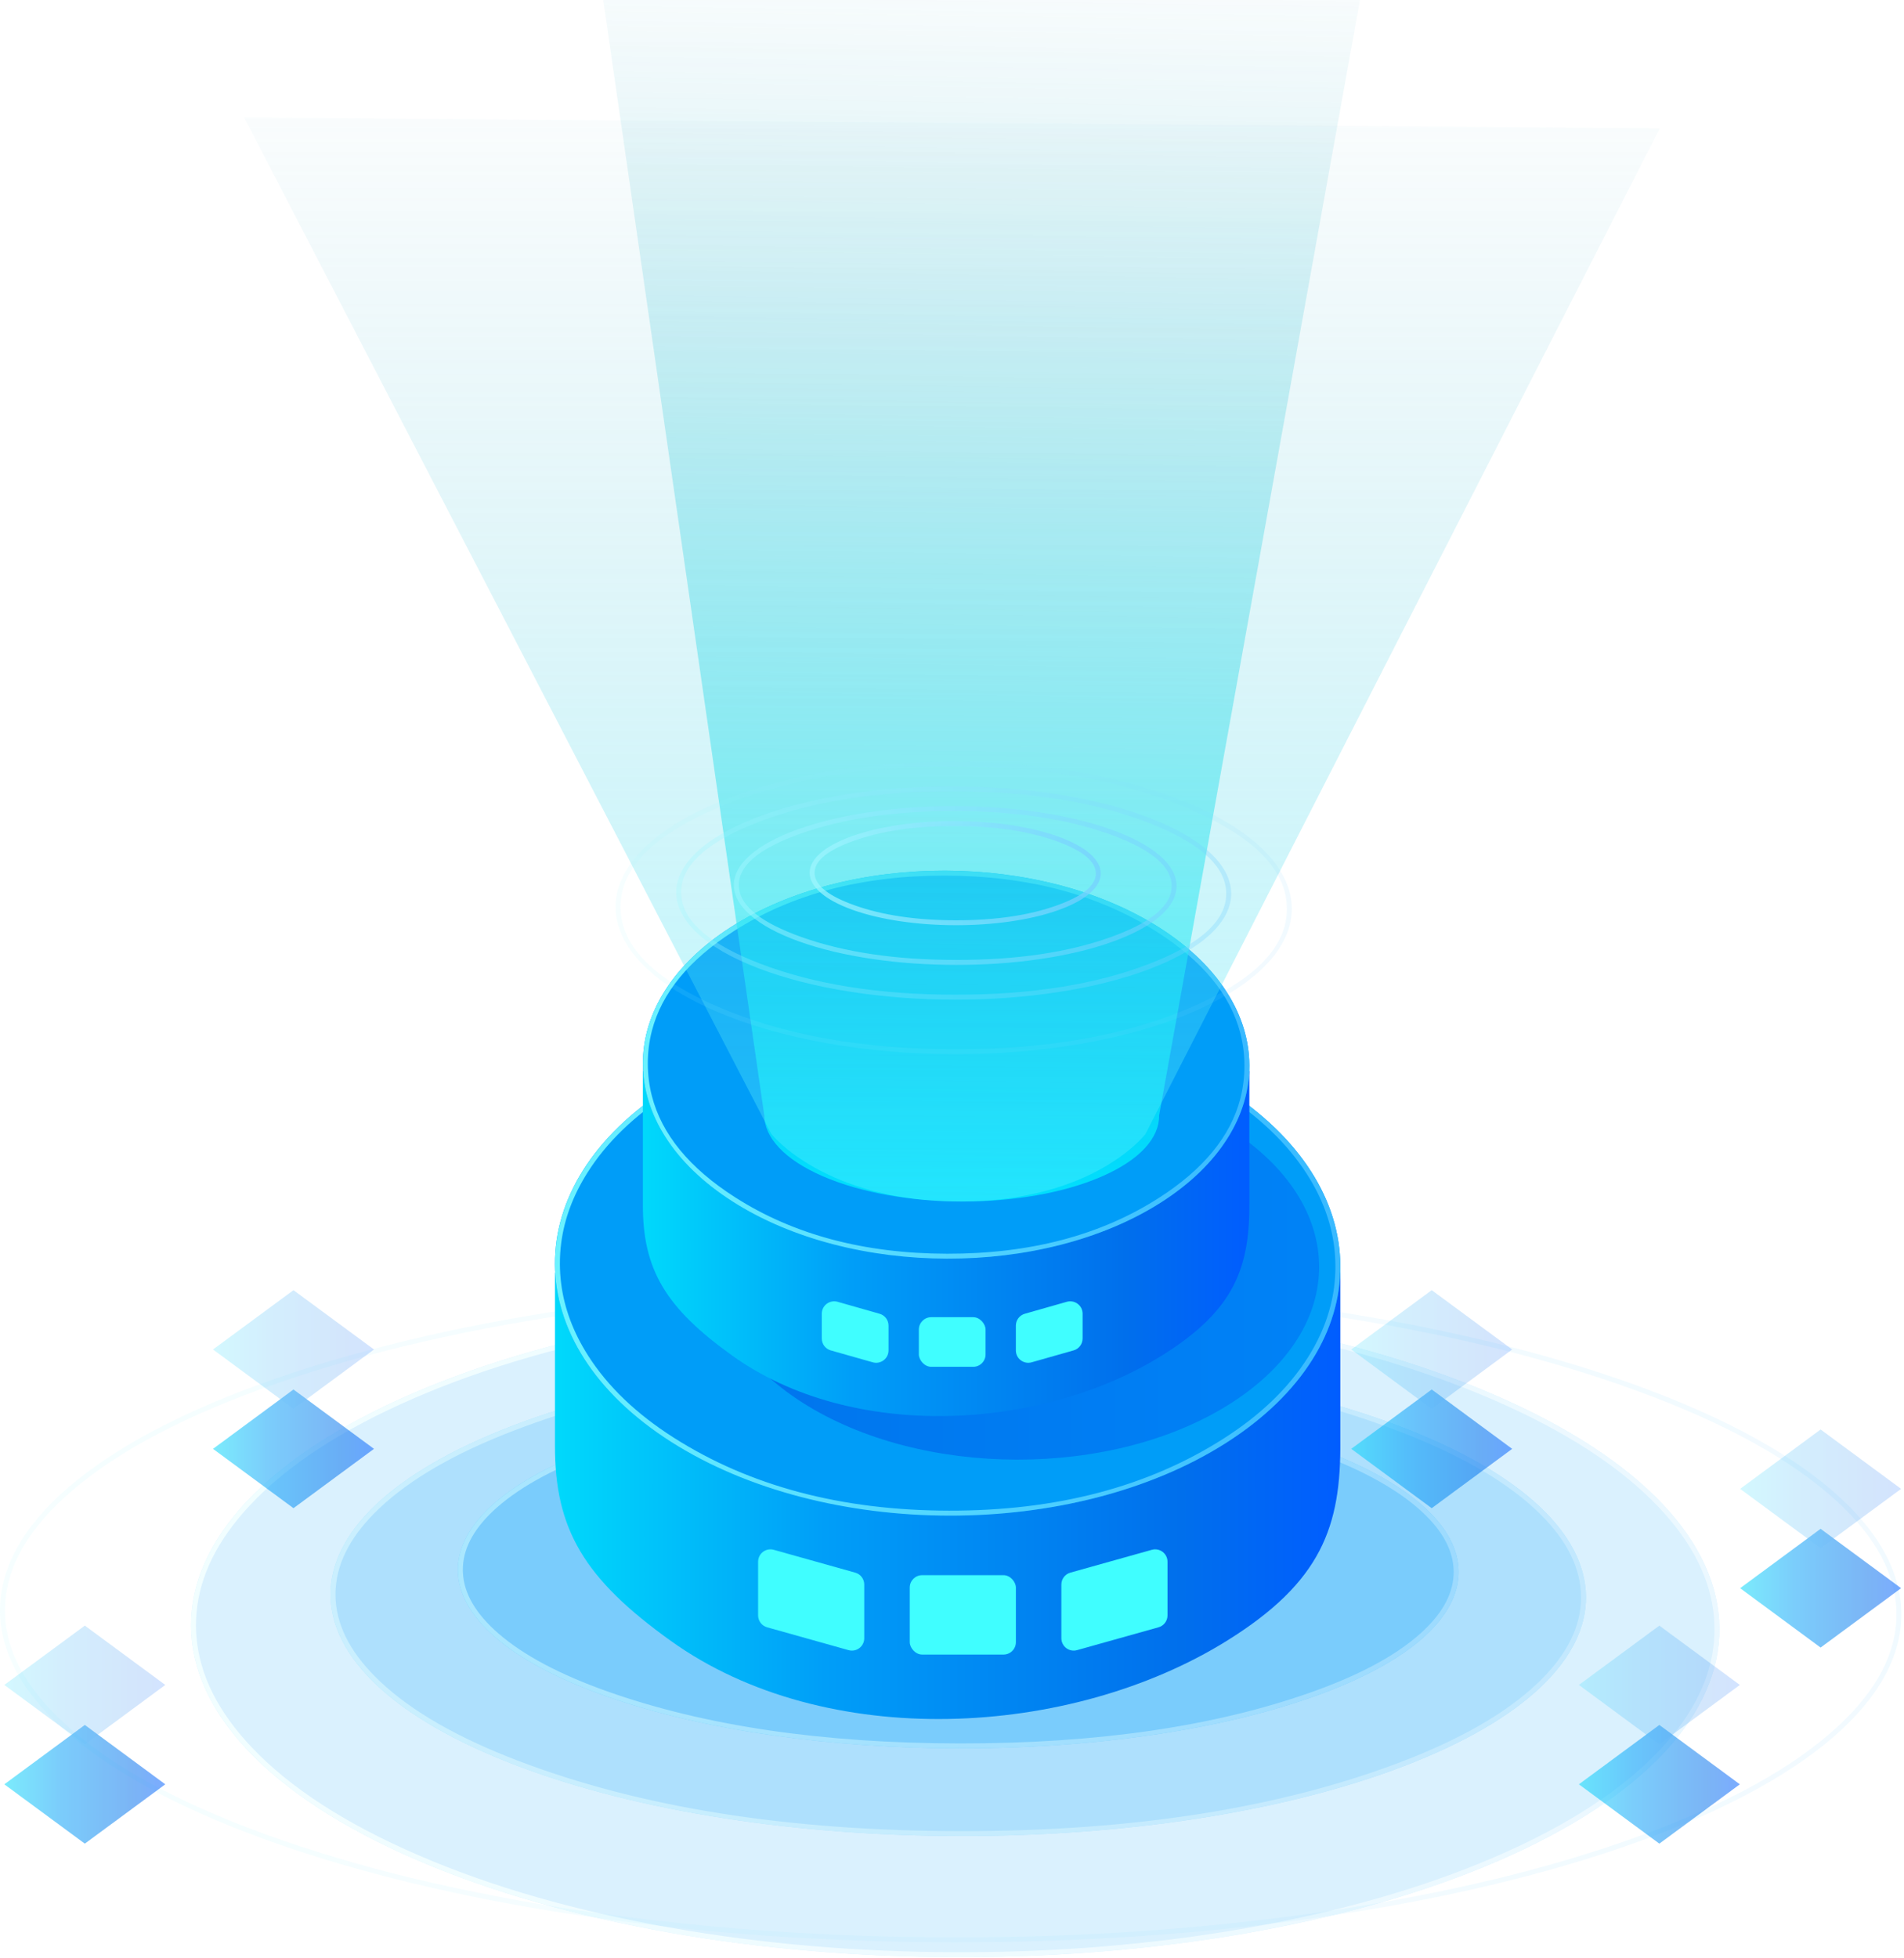 <svg width="539" height="554" viewBox="0 0 539 554" fill="none" xmlns="http://www.w3.org/2000/svg" xmlns:xlink="http://www.w3.org/1999/xlink">
	<desc>
			Created with Pixso.
	</desc>
	<defs>
		<linearGradient x1="95.989" y1="451.636" x2="448.978" y2="451.636" id="paint_linear_2_3022_0" gradientUnits="userSpaceOnUse">
			<stop stop-color="#009DF8"/>
			<stop offset="1" stop-color="#009DF8"/>
		</linearGradient>
		<linearGradient x1="448.979" y1="451.636" x2="93.573" y2="451.636" id="paint_linear_2_3022_1" gradientUnits="userSpaceOnUse">
			<stop stop-color="#75CEFF"/>
			<stop offset="1" stop-color="#A0F7FF"/>
		</linearGradient>
		<linearGradient x1="57.025" y1="460.499" x2="486.751" y2="460.499" id="paint_linear_2_3023_0" gradientUnits="userSpaceOnUse">
			<stop stop-color="#009DF8"/>
			<stop offset="1" stop-color="#009DF8"/>
		</linearGradient>
		<linearGradient x1="486.751" y1="460.5" x2="54.083" y2="460.5" id="paint_linear_2_3023_1" gradientUnits="userSpaceOnUse">
			<stop stop-color="#75CEFF"/>
			<stop offset="1" stop-color="#A0F7FF"/>
		</linearGradient>
		<linearGradient x1="3.659" y1="456.287" x2="538.259" y2="456.287" id="paint_linear_2_3024_0" gradientUnits="userSpaceOnUse">
			<stop stop-color="#009DF8"/>
			<stop offset="1" stop-color="#009DF8"/>
		</linearGradient>
		<linearGradient x1="538.259" y1="456.288" x2="0" y2="456.288" id="paint_linear_2_3024_1" gradientUnits="userSpaceOnUse">
			<stop stop-color="#75CEFF"/>
			<stop offset="1" stop-color="#A0F7FF"/>
		</linearGradient>
		<linearGradient x1="131.555" y1="444.545" x2="412.923" y2="444.545" id="paint_linear_2_3025_0" gradientUnits="userSpaceOnUse">
			<stop stop-color="#009DF8"/>
			<stop offset="1" stop-color="#009DF8"/>
		</linearGradient>
		<linearGradient x1="412.923" y1="444.545" x2="129.629" y2="444.545" id="paint_linear_2_3025_1" gradientUnits="userSpaceOnUse">
			<stop stop-color="#75CEFF"/>
			<stop offset="1" stop-color="#A0F7FF"/>
		</linearGradient>
		<linearGradient x1="179.828" y1="438.636" x2="364.849" y2="438.636" id="paint_linear_2_3026_0" gradientUnits="userSpaceOnUse">
			<stop stop-color="#009DF8"/>
			<stop offset="1" stop-color="#009DF8"/>
		</linearGradient>
		<linearGradient x1="364.849" y1="438.636" x2="178.562" y2="438.636" id="paint_linear_2_3026_1" gradientUnits="userSpaceOnUse">
			<stop stop-color="#75CEFF"/>
			<stop offset="1" stop-color="#A0F7FF"/>
		</linearGradient>
		<linearGradient x1="158.301" y1="423.293" x2="379.443" y2="423.293" id="paint_linear_2_3027_0" gradientUnits="userSpaceOnUse">
			<stop stop-color="#00D8FB"/>
			<stop offset="0.34" stop-color="#009EF8"/>
			<stop offset="0.796" stop-color="#006FEC"/>
			<stop offset="1" stop-color="#005DFF"/>
		</linearGradient>
		<linearGradient x1="158.611" y1="358.008" x2="379.443" y2="358.008" id="paint_linear_2_3031_0" gradientUnits="userSpaceOnUse">
			<stop stop-color="#009DF8"/>
			<stop offset="1" stop-color="#009DF8"/>
		</linearGradient>
		<linearGradient x1="379.443" y1="358.008" x2="157.1" y2="358.008" id="paint_linear_2_3031_1" gradientUnits="userSpaceOnUse">
			<stop stop-color="#39B9FF"/>
			<stop offset="1" stop-color="#6AF2FF"/>
		</linearGradient>
		<linearGradient x1="202.908" y1="358.167" x2="373.434" y2="358.167" id="paint_linear_2_3033_0" gradientUnits="userSpaceOnUse">
			<stop stop-color="#004CE1"/>
			<stop offset="1" stop-color="#0068F4"/>
		</linearGradient>
		<linearGradient x1="373.434" y1="358.167" x2="201.74" y2="358.167" id="paint_linear_2_3033_1" gradientUnits="userSpaceOnUse">
			<stop stop-color="#39B9FF"/>
			<stop offset="1" stop-color="#6AF2FF"/>
		</linearGradient>
		<linearGradient x1="182.923" y1="351.932" x2="353.689" y2="351.932" id="paint_linear_2_3034_0" gradientUnits="userSpaceOnUse">
			<stop stop-color="#00D8FB"/>
			<stop offset="0.34" stop-color="#009EF8"/>
			<stop offset="0.796" stop-color="#006FEC"/>
			<stop offset="1" stop-color="#005DFF"/>
		</linearGradient>
		<linearGradient x1="183.162" y1="301.29" x2="353.689" y2="301.29" id="paint_linear_2_3035_0" gradientUnits="userSpaceOnUse">
			<stop stop-color="#009DF8"/>
			<stop offset="1" stop-color="#009DF8"/>
		</linearGradient>
		<linearGradient x1="353.689" y1="301.291" x2="181.995" y2="301.291" id="paint_linear_2_3035_1" gradientUnits="userSpaceOnUse">
			<stop stop-color="#39B9FF"/>
			<stop offset="1" stop-color="#6AF2FF"/>
		</linearGradient>
		<linearGradient x1="272.892" y1="341.036" x2="278.248" y2="-24.816" id="paint_linear_2_3037_0" gradientUnits="userSpaceOnUse">
			<stop stop-color="#00FBFF"/>
			<stop offset="1" stop-color="#5AAFC6" stop-opacity="0"/>
		</linearGradient>
		<linearGradient x1="260.154" y1="340.022" x2="260.154" y2="5.436" id="paint_linear_2_3038_0" gradientUnits="userSpaceOnUse">
			<stop stop-color="#55F0FF"/>
			<stop offset="1" stop-color="#5AAFC6" stop-opacity="0"/>
		</linearGradient>
		<linearGradient x1="192.506" y1="252.708" x2="348.538" y2="252.708" id="paint_linear_2_3039_0" gradientUnits="userSpaceOnUse">
			<stop stop-color="#009DF8"/>
			<stop offset="1" stop-color="#009DF8"/>
		</linearGradient>
		<linearGradient x1="348.538" y1="252.708" x2="191.438" y2="252.708" id="paint_linear_2_3039_1" gradientUnits="userSpaceOnUse">
			<stop stop-color="#75CEFF"/>
			<stop offset="1" stop-color="#A0F7FF"/>
		</linearGradient>
		<linearGradient x1="175.57" y1="256.92" x2="365.707" y2="256.92" id="paint_linear_2_3040_0" gradientUnits="userSpaceOnUse">
			<stop stop-color="#009DF8"/>
			<stop offset="1" stop-color="#009DF8"/>
		</linearGradient>
		<linearGradient x1="365.707" y1="256.92" x2="174.269" y2="256.92" id="paint_linear_2_3040_1" gradientUnits="userSpaceOnUse">
			<stop stop-color="#75CEFF"/>
			<stop offset="1" stop-color="#A0F7FF"/>
		</linearGradient>
		<linearGradient x1="208.601" y1="250.602" x2="333.085" y2="250.602" id="paint_linear_2_3041_0" gradientUnits="userSpaceOnUse">
			<stop stop-color="#009DF8"/>
			<stop offset="1" stop-color="#009DF8"/>
		</linearGradient>
		<linearGradient x1="333.085" y1="250.602" x2="207.749" y2="250.602" id="paint_linear_2_3041_1" gradientUnits="userSpaceOnUse">
			<stop stop-color="#75CEFF"/>
			<stop offset="1" stop-color="#A0F7FF"/>
		</linearGradient>
		<linearGradient x1="229.771" y1="247.092" x2="311.624" y2="247.092" id="paint_linear_2_3042_0" gradientUnits="userSpaceOnUse">
			<stop stop-color="#009DF8"/>
			<stop offset="1" stop-color="#009DF8"/>
		</linearGradient>
		<linearGradient x1="311.624" y1="247.092" x2="229.211" y2="247.092" id="paint_linear_2_3042_1" gradientUnits="userSpaceOnUse">
			<stop stop-color="#75CEFF"/>
			<stop offset="1" stop-color="#A0F7FF"/>
		</linearGradient>
		<linearGradient x1="447.211" y1="504.941" x2="492.534" y2="504.941" id="paint_linear_2_3049_0" gradientUnits="userSpaceOnUse">
			<stop stop-color="#00D8FB"/>
			<stop offset="0.34" stop-color="#009EF8"/>
			<stop offset="0.796" stop-color="#006FEC"/>
			<stop offset="1" stop-color="#005DFF"/>
		</linearGradient>
		<linearGradient x1="382.767" y1="410.013" x2="428.089" y2="410.013" id="paint_linear_2_3050_0" gradientUnits="userSpaceOnUse">
			<stop stop-color="#00D8FB"/>
			<stop offset="0.34" stop-color="#009EF8"/>
			<stop offset="0.796" stop-color="#006FEC"/>
			<stop offset="1" stop-color="#005DFF"/>
		</linearGradient>
		<linearGradient x1="60.547" y1="410.013" x2="105.87" y2="410.013" id="paint_linear_2_3051_0" gradientUnits="userSpaceOnUse">
			<stop stop-color="#00D8FB"/>
			<stop offset="0.34" stop-color="#009EF8"/>
			<stop offset="0.796" stop-color="#006FEC"/>
			<stop offset="1" stop-color="#005DFF"/>
		</linearGradient>
		<linearGradient x1="1.473" y1="504.941" x2="46.796" y2="504.941" id="paint_linear_2_3052_0" gradientUnits="userSpaceOnUse">
			<stop stop-color="#00D8FB"/>
			<stop offset="0.34" stop-color="#009EF8"/>
			<stop offset="0.796" stop-color="#006FEC"/>
			<stop offset="1" stop-color="#005DFF"/>
		</linearGradient>
		<linearGradient x1="492.859" y1="449.444" x2="538.181" y2="449.444" id="paint_linear_2_3053_0" gradientUnits="userSpaceOnUse">
			<stop stop-color="#00D8FB"/>
			<stop offset="0.34" stop-color="#009EF8"/>
			<stop offset="0.796" stop-color="#006FEC"/>
			<stop offset="1" stop-color="#005DFF"/>
		</linearGradient>
		<linearGradient x1="447.211" y1="476.828" x2="492.534" y2="476.828" id="paint_linear_2_3055_0" gradientUnits="userSpaceOnUse">
			<stop stop-color="#00D8FB"/>
			<stop offset="0.34" stop-color="#009EF8"/>
			<stop offset="0.796" stop-color="#006FEC"/>
			<stop offset="1" stop-color="#005DFF"/>
		</linearGradient>
		<linearGradient x1="382.767" y1="381.899" x2="428.089" y2="381.899" id="paint_linear_2_3056_0" gradientUnits="userSpaceOnUse">
			<stop stop-color="#00D8FB"/>
			<stop offset="0.34" stop-color="#009EF8"/>
			<stop offset="0.796" stop-color="#006FEC"/>
			<stop offset="1" stop-color="#005DFF"/>
		</linearGradient>
		<linearGradient x1="60.547" y1="381.899" x2="105.87" y2="381.899" id="paint_linear_2_3057_0" gradientUnits="userSpaceOnUse">
			<stop stop-color="#00D8FB"/>
			<stop offset="0.34" stop-color="#009EF8"/>
			<stop offset="0.796" stop-color="#006FEC"/>
			<stop offset="1" stop-color="#005DFF"/>
		</linearGradient>
		<linearGradient x1="1.473" y1="476.828" x2="46.796" y2="476.828" id="paint_linear_2_3058_0" gradientUnits="userSpaceOnUse">
			<stop stop-color="#00D8FB"/>
			<stop offset="0.34" stop-color="#009EF8"/>
			<stop offset="0.796" stop-color="#006FEC"/>
			<stop offset="1" stop-color="#005DFF"/>
		</linearGradient>
		<linearGradient x1="492.859" y1="421.331" x2="538.181" y2="421.331" id="paint_linear_2_3059_0" gradientUnits="userSpaceOnUse">
			<stop stop-color="#00D8FB"/>
			<stop offset="0.34" stop-color="#009EF8"/>
			<stop offset="0.796" stop-color="#006FEC"/>
			<stop offset="1" stop-color="#005DFF"/>
		</linearGradient>
	</defs>
	<g opacity="0.2">
		<path id="Path备份 9" d="M397.32 499.83C328.14 526.29 215.62 526.15 146.01 499.53C76.4 472.91 76.04 429.88 145.22 403.43C214.4 376.97 326.92 377.11 396.53 403.73C466.15 430.35 466.5 473.38 397.32 499.83Z" fill="url(#paint_linear_2_3022_0)" fill-opacity="1" fill-rule="evenodd"/>
		<path id="Path备份 9" d="M397.32 499.83C328.14 526.29 215.62 526.15 146.01 499.53C76.4 472.91 76.04 429.88 145.22 403.43C214.4 376.97 326.92 377.11 396.53 403.73C466.15 430.35 466.5 473.38 397.32 499.83ZM271.83 518.19Q198.48 518.1 146.51 498.22Q121.12 488.52 107.75 475.98Q95.81 464.8 95.02 452.87Q94.97 452.14 94.97 451.41Q94.96 450.43 95.03 449.47Q95.82 437.81 107.34 426.88Q120.5 414.38 145.72 404.74Q197.37 384.99 270.71 385.08Q344.06 385.16 396.03 405.04Q421.42 414.75 434.79 427.28Q446.74 438.47 447.52 450.39Q447.57 451.12 447.57 451.86Q447.58 452.83 447.52 453.8Q446.72 465.46 435.21 476.38Q422.04 488.88 396.82 498.53Q345.18 518.27 271.83 518.19Z" fill="url(#paint_linear_2_3022_1)" fill-opacity="1" fill-rule="evenodd"/>
	</g>
	<g opacity="0.147">
		<path id="Path备份 8" d="M423.86 526.72C339.64 563.07 202.67 562.88 117.92 526.31C33.17 489.73 32.74 430.62 116.96 394.27C201.18 357.92 338.16 358.11 422.9 394.68C507.65 431.26 508.08 490.37 423.86 526.72Z" fill="url(#paint_linear_2_3023_0)" fill-opacity="1" fill-rule="evenodd"/>
		<path id="Path备份 8" d="M423.86 526.72C339.64 563.07 202.67 562.88 117.92 526.31C33.17 489.73 32.74 430.62 116.96 394.27C201.18 357.92 338.16 358.11 422.9 394.68C507.65 431.26 508.08 490.37 423.86 526.72ZM189.88 545.53Q149.55 538.43 118.48 525.02Q87.52 511.66 71.19 494.4Q56.91 479.29 55.61 463.14Q55.49 461.67 55.48 460.19Q55.47 458.37 55.62 456.56Q56.93 440.78 70.69 426.05Q86.76 408.83 117.52 395.55Q148.39 382.23 188.62 375.24Q227.51 368.47 269.73 368.53Q311.96 368.59 350.95 375.45Q391.28 382.56 422.35 395.97Q453.3 409.33 469.63 426.59Q483.92 441.7 485.22 457.85Q485.33 459.32 485.35 460.8Q485.36 462.62 485.21 464.43Q483.9 480.21 470.14 494.94Q454.06 512.16 423.31 525.44Q392.44 538.76 352.21 545.75Q313.31 552.52 271.09 552.46Q228.87 552.4 189.88 545.53Z" fill="url(#paint_linear_2_3023_1)" fill-opacity="1" fill-rule="evenodd"/>
	</g>
	<g opacity="0.1">
		<path id="Path备份 10" d="M460.02 522.51C355.25 558.86 184.85 558.67 79.42 522.09C-26.01 485.52 -26.55 426.4 78.23 390.06C183 353.71 353.4 353.9 458.83 390.47C564.26 427.05 564.8 486.16 460.02 522.51Z" fill="url(#paint_linear_2_3024_0)" fill-opacity="0" fill-rule="evenodd"/>
		<path id="Path备份 10" d="M460.02 522.51C355.25 558.86 184.85 558.67 79.42 522.09C-26.01 485.52 -26.55 426.4 78.23 390.06C183 353.71 353.4 353.9 458.83 390.47C564.26 427.05 564.8 486.16 460.02 522.51ZM168.83 541.32Q118.59 534.2 79.88 520.77Q41.29 507.39 20.93 490.08Q2.47 474.39 1.45 457.65Q1.4 456.81 1.4 455.98Q1.39 454.82 1.46 453.66Q2.49 437.27 20.3 421.94Q40.34 404.68 78.68 391.38Q117.15 378.04 167.26 371.03Q215.7 364.26 268.28 364.32Q320.86 364.37 369.42 371.25Q419.66 378.36 458.37 391.79Q496.96 405.18 517.32 422.49Q535.78 438.17 536.8 454.92Q536.85 455.75 536.85 456.59Q536.86 457.75 536.79 458.9Q535.76 475.29 517.95 490.63Q497.91 507.88 459.56 521.19Q421.1 534.53 370.99 541.53Q322.55 548.31 269.97 548.25Q217.39 548.19 168.83 541.32Z" fill="url(#paint_linear_2_3024_1)" fill-opacity="1" fill-rule="evenodd"/>
	</g>
	<g opacity="0.3">
		<path id="Path备份 7" d="M371.74 480.17C316.6 499.72 226.91 499.62 171.43 479.95C115.94 460.27 115.66 428.47 170.8 408.91C225.94 389.36 315.63 389.46 371.12 409.13C426.61 428.81 426.89 460.61 371.74 480.17Z" fill="url(#paint_linear_2_3025_0)" fill-opacity="1" fill-rule="evenodd"/>
		<path id="Path备份 7" d="M371.74 480.17C316.6 499.72 226.91 499.62 171.43 479.95C115.94 460.27 115.66 428.47 170.8 408.91C225.94 389.36 315.63 389.46 371.12 409.13C426.61 428.81 426.89 460.61 371.74 480.17ZM271.72 493.37Q213.28 493.3 171.89 478.63Q151.7 471.47 141.08 462.24Q131.52 453.93 131.05 445.14Q131.03 444.76 131.02 444.37Q131.02 443.82 131.05 443.27Q131.53 434.66 140.75 426.54Q151.21 417.35 171.27 410.23Q212.4 395.65 270.83 395.71Q329.26 395.78 370.65 410.45Q390.84 417.61 401.46 426.84Q411.02 435.15 411.49 443.94Q411.51 444.33 411.52 444.71Q411.52 445.26 411.49 445.82Q411.01 454.42 401.79 462.54Q391.34 471.74 371.28 478.85Q330.15 493.43 271.72 493.37Z" fill="url(#paint_linear_2_3025_1)" fill-opacity="1" fill-rule="evenodd"/>
	</g>
	<g opacity="0.7">
		<path id="Path备份 6" d="M337.77 462.52C301.51 475.64 242.53 475.57 206.04 462.37C169.56 449.18 169.37 427.85 205.63 414.74C241.89 401.63 300.87 401.69 337.36 414.89C373.85 428.08 374.03 449.41 337.77 462.52Z" fill="url(#paint_linear_2_3026_0)" fill-opacity="0" fill-rule="evenodd"/>
		<path id="Path备份 6" d="M337.77 462.52C301.51 475.64 242.53 475.57 206.04 462.37C169.56 449.18 169.37 427.85 205.63 414.74C241.89 401.63 300.87 401.69 337.36 414.89C373.85 428.08 374.03 449.41 337.77 462.52ZM271.99 470.91Q233.66 470.87 206.52 461.06Q181.62 452.05 180.06 440.02Q179.96 439.27 179.96 438.51Q179.95 437.64 180.06 436.78Q181.62 424.91 206.11 416.06Q233.07 406.31 271.41 406.35Q309.74 406.39 336.88 416.21Q361.78 425.21 363.34 437.24Q363.44 437.99 363.44 438.75Q363.45 439.62 363.34 440.49Q361.78 452.35 337.29 461.21Q310.33 470.96 271.99 470.91Z" fill="url(#paint_linear_2_3026_1)" fill-opacity="1" fill-rule="evenodd"/>
	</g>
	<path id="Path" d="M379.43 407.67L379.43 360.11L157.1 360.11L157.1 408.94C157.02 432.86 165.47 446.84 189.87 464.33C233.75 495.79 303.06 491.84 347.3 464.33C374.18 447.62 379.66 431.9 379.43 407.67Z" fill="url(#paint_linear_2_3027_0)" fill-opacity="1" fill-rule="evenodd"/>
	<rect id="矩形" x="257.541" y="445.758" rx="3.5" width="30.046" height="22.464" fill="#40FEFF" fill-opacity="1"/>
	<rect id="矩形" x="257.541" y="445.758" rx="3.5" width="30.046" height="22.464" stroke="#979797" stroke-opacity="0" stroke-width="0.7"/>
	<path id="矩形备份 5" d="M303.01 445.04L326.06 438.58C328.29 437.95 330.51 439.63 330.51 441.95L330.51 457.14C330.51 458.71 329.46 460.09 327.95 460.51L304.9 466.97C302.67 467.6 300.46 465.92 300.46 463.6L300.46 448.41C300.46 446.84 301.5 445.46 303.01 445.04Z" fill="#40FEFF" fill-opacity="1" fill-rule="evenodd"/>
	<path id="矩形备份 5" d="M326.06 438.58C328.29 437.95 330.51 439.63 330.51 441.95L330.51 457.14C330.51 458.71 329.46 460.09 327.95 460.51L304.9 466.97C302.67 467.6 300.46 465.92 300.46 463.6L300.46 448.41C300.46 446.84 301.5 445.46 303.01 445.04L326.06 438.58Z" stroke="#979797" stroke-opacity="0" stroke-width="0.7"/>
	<path id="矩形备份 6" d="M242.1 445.04L219.06 438.58C216.83 437.95 214.61 439.63 214.61 441.95L214.61 457.14C214.61 458.71 215.66 460.09 217.17 460.51L240.21 466.97C242.45 467.6 244.66 465.92 244.66 463.6L244.66 448.41C244.66 446.84 243.61 445.46 242.1 445.04Z" fill="#40FEFF" fill-opacity="1" fill-rule="evenodd"/>
	<path id="矩形备份 6" d="M219.06 438.58C216.83 437.95 214.61 439.63 214.61 441.95L214.61 457.14C214.61 458.71 215.66 460.09 217.17 460.51L240.21 466.97C242.45 467.6 244.66 465.92 244.66 463.6L244.66 448.41C244.66 446.84 243.61 445.46 242.1 445.04L219.06 438.58Z" stroke="#979797" stroke-opacity="0" stroke-width="0.7"/>
	<path id="Path" d="M347.12 408.3C303.84 435.9 233.45 435.76 189.9 407.98C146.35 380.21 146.13 335.31 189.41 307.71C232.69 280.11 303.08 280.25 346.63 308.03C390.18 335.8 390.4 380.69 347.12 408.3Z" fill="url(#paint_linear_2_3031_0)" fill-opacity="1" fill-rule="evenodd"/>
	<path id="Path" d="M347.12 408.3C303.84 435.9 233.45 435.76 189.9 407.98C146.35 380.21 146.13 335.31 189.41 307.71C232.69 280.11 303.08 280.25 346.63 308.03C390.18 335.8 390.4 380.69 347.12 408.3ZM268.62 427.5Q222.98 427.41 190.66 406.8Q174.87 396.73 166.55 383.72Q160.18 373.77 158.85 363.18Q158.51 360.5 158.5 357.77Q158.48 354.74 158.87 351.76Q160.2 341.51 166.29 331.87Q174.48 318.89 190.16 308.89Q222.28 288.41 267.92 288.5Q313.56 288.59 345.88 309.21Q361.66 319.27 369.99 332.28Q376.36 342.24 377.69 352.82Q378.02 355.51 378.04 358.23Q378.05 361.26 377.67 364.24Q376.34 374.5 370.25 384.14Q362.05 397.12 346.37 407.11Q314.26 427.6 268.62 427.5Z" fill="url(#paint_linear_2_3031_1)" fill-opacity="1" fill-rule="evenodd"/>
	<g opacity="0.5">
		<path id="Path备份" d="M348.47 397.1C315.06 418.48 260.7 418.37 227.07 396.86C193.44 375.35 193.27 340.59 226.69 319.22C260.11 297.85 314.47 297.96 348.1 319.46C381.72 340.97 381.9 375.73 348.47 397.1Z" fill="url(#paint_linear_2_3033_0)" fill-opacity="1" fill-rule="evenodd"/>
		<path id="Path备份" d="" fill="url(#paint_linear_2_3033_1)" fill-opacity="0" fill-rule="evenodd"/>
	</g>
	<path id="Path" d="M353.68 339.86L353.68 303.12L181.99 303.12L181.99 340.84C181.93 359.32 188.46 370.12 207.3 383.63C241.18 407.94 294.7 404.89 328.87 383.63C349.62 370.72 353.85 358.58 353.68 339.86Z" fill="url(#paint_linear_2_3034_0)" fill-opacity="1" fill-rule="evenodd"/>
	<path id="Path" d="M328.73 340.23C295.31 361.6 240.95 361.49 207.33 339.98C173.7 318.48 173.52 283.72 206.94 262.34C240.36 240.97 294.72 241.08 328.35 262.59C361.98 284.09 362.15 318.85 328.73 340.23Z" fill="url(#paint_linear_2_3035_0)" fill-opacity="1" fill-rule="evenodd"/>
	<path id="Path" d="M328.73 340.23C295.31 361.6 240.95 361.49 207.33 339.98C173.7 318.48 173.52 283.72 206.94 262.34C240.36 240.97 294.72 241.08 328.35 262.59C361.98 284.09 362.15 318.85 328.73 340.23ZM268.11 354.79Q232.96 354.72 208.08 338.81Q188.7 326.41 184.53 310.12Q183.41 305.75 183.39 301.11Q183.37 296.24 184.55 291.68Q188.7 275.68 207.7 263.52Q232.42 247.72 267.57 247.79Q302.72 247.86 327.6 263.77Q346.98 276.16 351.14 292.45Q352.26 296.82 352.28 301.46Q352.31 306.33 351.13 310.89Q346.98 326.9 327.98 339.05Q303.26 354.86 268.11 354.79Z" fill="url(#paint_linear_2_3035_1)" fill-opacity="1" fill-rule="evenodd"/>
	<g opacity="0.7">
		<path id="Path" d="M384.99 0L170.77 0L216.36 315.68C216.45 321.88 221.95 328.09 232.85 332.83C254.75 342.37 290.13 342.42 311.89 332.94C322.81 328.19 328.22 321.93 328.13 315.68L384.99 0Z" fill="url(#paint_linear_2_3037_0)" fill-opacity="1" fill-rule="evenodd"/>
	</g>
	<g opacity="0.4">
		<path id="Path" d="M469.88 36.31L69.1 33.22L218.36 320.91C218.36 320.91 233.49 340.02 271.64 340.02C309.8 340.02 324.27 320.91 324.27 320.91L469.88 36.31Z" fill="url(#paint_linear_2_3038_0)" fill-opacity="1" fill-rule="evenodd"/>
	</g>
	<g opacity="0.3">
		<path id="Path备份 2" d="M325.7 274.12C295.12 285.87 245.39 285.81 214.61 273.98C183.84 262.16 183.69 243.04 214.27 231.29C244.85 219.54 294.58 219.6 325.35 231.43C356.12 243.25 356.28 262.36 325.7 274.12Z" fill="url(#paint_linear_2_3039_0)" fill-opacity="0" fill-rule="evenodd"/>
		<path id="Path备份 2" d="M325.7 274.12C295.12 285.87 245.39 285.81 214.61 273.98C183.84 262.16 183.69 243.04 214.27 231.29C244.85 219.54 294.58 219.6 325.35 231.43C356.12 243.25 356.28 262.36 325.7 274.12ZM270.23 281.49Q237.95 281.45 215.12 272.67Q194.39 264.71 192.94 254.11Q192.84 253.36 192.83 252.6Q192.83 251.73 192.94 250.88Q194.39 240.43 214.77 232.6Q237.46 223.88 269.74 223.92Q302.01 223.96 324.85 232.73Q345.57 240.7 347.02 251.3Q347.13 252.05 347.13 252.81Q347.14 253.68 347.02 254.52Q345.57 264.98 325.2 272.81Q302.51 281.53 270.23 281.49Z" fill="url(#paint_linear_2_3039_1)" fill-opacity="1" fill-rule="evenodd"/>
	</g>
	<g opacity="0.1">
		<path id="Path备份 4" d="M337.88 286.29C300.62 302.42 240.01 302.34 202.51 286.11C165.02 269.89 164.83 243.66 202.09 227.54C239.35 211.41 299.96 211.5 337.45 227.72C374.95 243.95 375.14 270.17 337.88 286.29Z" fill="url(#paint_linear_2_3040_0)" fill-opacity="0" fill-rule="evenodd"/>
		<path id="Path备份 4" d="M337.88 286.29C300.62 302.42 240.01 302.34 202.51 286.11C165.02 269.89 164.83 243.66 202.09 227.54C239.35 211.41 299.96 211.5 337.45 227.72C374.95 243.95 375.14 270.17 337.88 286.29ZM270.29 296.93Q230.93 296.88 203.07 284.83Q178.26 274.09 175.91 259.69Q175.68 258.25 175.66 256.78Q175.65 255.15 175.91 253.57Q178.26 239.37 202.64 228.82Q230.32 216.84 269.68 216.9Q309.04 216.95 336.9 229.01Q361.7 239.74 364.06 254.14Q364.29 255.58 364.3 257.06Q364.31 258.68 364.05 260.26Q361.7 274.46 337.32 285.01Q309.64 296.99 270.29 296.93Z" fill="url(#paint_linear_2_3040_1)" fill-opacity="1" fill-rule="evenodd"/>
	</g>
	<g opacity="0.5">
		<path id="Path备份 3" d="M314.86 266.53C290.47 275.28 250.79 275.23 226.24 266.43C201.69 257.63 201.56 243.41 225.96 234.66C250.36 225.92 290.04 225.96 314.59 234.76C339.14 243.56 339.26 257.79 314.86 266.53Z" fill="url(#paint_linear_2_3041_0)" fill-opacity="0" fill-rule="evenodd"/>
		<path id="Path备份 3" d="M314.86 266.53C290.47 275.28 250.79 275.23 226.24 266.43C201.69 257.63 201.56 243.41 225.96 234.66C250.36 225.92 290.04 225.96 314.59 234.76C339.14 243.56 339.26 257.79 314.86 266.53ZM270.61 271.66Q244.89 271.63 226.71 265.11Q210.12 259.17 209.2 251.37Q209.15 250.94 209.14 250.52Q209.14 250.01 209.2 249.52Q210.12 241.83 226.43 235.98Q244.5 229.5 270.21 229.53Q295.93 229.56 314.11 236.08Q330.71 242.03 331.63 249.83Q331.68 250.25 331.68 250.68Q331.68 251.18 331.63 251.68Q330.7 259.37 314.39 265.21Q296.32 271.69 270.61 271.66Z" fill="url(#paint_linear_2_3041_1)" fill-opacity="1" fill-rule="evenodd"/>
	</g>
	<g opacity="0.7">
		<path id="Path备份 5" d="M299.64 257.54C283.6 263.28 257.51 263.25 241.37 257.48C225.22 251.7 225.14 242.37 241.18 236.63C257.23 230.89 283.32 230.92 299.46 236.7C315.6 242.47 315.68 251.81 299.64 257.54Z" fill="url(#paint_linear_2_3042_0)" fill-opacity="0" fill-rule="evenodd"/>
		<path id="Path备份 5" d="M299.64 257.54C283.6 263.28 257.51 263.25 241.37 257.48C225.22 251.7 225.14 242.37 241.18 236.63C257.23 230.89 283.32 230.92 299.46 236.7C315.6 242.47 315.68 251.81 299.64 257.54ZM270.54 260.43Q253.72 260.41 241.84 256.16Q231.12 252.33 230.63 247.46Q230.61 247.25 230.61 247.03Q230.6 246.77 230.63 246.52Q231.12 241.72 241.66 237.95Q253.46 233.73 270.28 233.75Q287.11 233.76 298.99 238.01Q309.7 241.85 310.2 246.72Q310.22 246.93 310.22 247.15Q310.22 247.4 310.2 247.66Q309.7 252.46 299.17 256.23Q287.37 260.45 270.54 260.43Z" fill="url(#paint_linear_2_3042_1)" fill-opacity="1" fill-rule="evenodd"/>
	</g>
	<rect id="矩形备份 9" x="260.116" y="372.75" rx="3.5" width="18.886" height="14.04" fill="#40FEFF" fill-opacity="1"/>
	<rect id="矩形备份 9" x="260.116" y="372.75" rx="3.5" width="18.886" height="14.04" stroke="#979797" stroke-opacity="0" stroke-width="0.7"/>
	<path id="矩形备份 8" d="M290.13 371.77L302.01 368.39C304.25 367.76 306.47 369.44 306.47 371.76L306.47 378.78C306.47 380.34 305.43 381.72 303.92 382.15L292.04 385.52C289.8 386.15 287.58 384.48 287.58 382.15L287.58 375.13C287.58 373.57 288.62 372.2 290.13 371.77Z" fill="#40FEFF" fill-opacity="1" fill-rule="evenodd"/>
	<path id="矩形备份 8" d="M302.01 368.39C304.25 367.76 306.47 369.44 306.47 371.76L306.47 378.78C306.47 380.34 305.43 381.72 303.92 382.15L292.04 385.52C289.8 386.15 287.58 384.48 287.58 382.15L287.58 375.13C287.58 373.57 288.62 372.2 290.13 371.77L302.01 368.39Z" stroke="#979797" stroke-opacity="0" stroke-width="0.7"/>
	<path id="矩形备份 7" d="M248.98 371.77L237.1 368.39C234.86 367.76 232.64 369.44 232.64 371.76L232.64 378.78C232.64 380.34 233.68 381.72 235.18 382.15L247.07 385.52C249.31 386.15 251.53 384.48 251.53 382.15L251.53 375.13C251.53 373.57 250.49 372.2 248.98 371.77Z" fill="#40FEFF" fill-opacity="1" fill-rule="evenodd"/>
	<path id="矩形备份 7" d="M237.1 368.39C234.86 367.76 232.64 369.44 232.64 371.76L232.64 378.78C232.64 380.34 233.68 381.72 235.18 382.15L247.07 385.52C249.31 386.15 251.53 384.48 251.53 382.15L251.53 375.13C251.53 373.57 250.49 372.2 248.98 371.77L237.1 368.39Z" stroke="#979797" stroke-opacity="0" stroke-width="0.7"/>
	<g opacity="0.573">
		<g opacity="0.9">
			<path id="矩形" d="M469.74 488.14L492.53 504.94L469.74 521.73L446.96 504.94L469.74 488.14Z" fill="url(#paint_linear_2_3049_0)" fill-opacity="1" fill-rule="evenodd"/>
			<path id="矩形备份 12" d="M405.3 393.21L428.08 410.01L405.3 426.8L382.52 410.01L405.3 393.21Z" fill="url(#paint_linear_2_3050_0)" fill-opacity="1" fill-rule="evenodd"/>
			<path id="矩形备份 14" d="M83.08 393.21L105.87 410.01L83.08 426.8L60.3 410.01L83.08 393.21Z" fill="url(#paint_linear_2_3051_0)" fill-opacity="1" fill-rule="evenodd"/>
			<path id="矩形备份 15" d="M24.01 488.14L46.79 504.94L24.01 521.73L1.22 504.94L24.01 488.14Z" fill="url(#paint_linear_2_3052_0)" fill-opacity="1" fill-rule="evenodd"/>
			<path id="矩形备份 13" d="M515.39 432.64L538.18 449.44L515.39 466.24L492.61 449.44L515.39 432.64Z" fill="url(#paint_linear_2_3053_0)" fill-opacity="1" fill-rule="evenodd"/>
		</g>
		<g opacity="0.6">
			<g opacity="0.5">
				<path id="矩形备份 20" d="M469.74 460.03L492.53 476.82L469.74 493.62L446.96 476.82L469.74 460.03Z" fill="url(#paint_linear_2_3055_0)" fill-opacity="1" fill-rule="evenodd"/>
			</g>
			<g opacity="0.5">
				<path id="矩形备份 19" d="M405.3 365.1L428.08 381.89L405.3 398.69L382.52 381.89L405.3 365.1Z" fill="url(#paint_linear_2_3056_0)" fill-opacity="1" fill-rule="evenodd"/>
			</g>
			<g opacity="0.5">
				<path id="矩形备份 18" d="M83.08 365.1L105.87 381.89L83.08 398.69L60.3 381.89L83.08 365.1Z" fill="url(#paint_linear_2_3057_0)" fill-opacity="1" fill-rule="evenodd"/>
			</g>
			<g opacity="0.5">
				<path id="矩形备份 17" d="M24.01 460.03L46.79 476.82L24.01 493.62L1.22 476.82L24.01 460.03Z" fill="url(#paint_linear_2_3058_0)" fill-opacity="1" fill-rule="evenodd"/>
			</g>
			<g opacity="0.5">
				<path id="矩形备份 16" d="M515.39 404.53L538.18 421.33L515.39 438.12L492.61 421.33L515.39 404.53Z" fill="url(#paint_linear_2_3059_0)" fill-opacity="1" fill-rule="evenodd"/>
			</g>
		</g>
	</g>
</svg>

